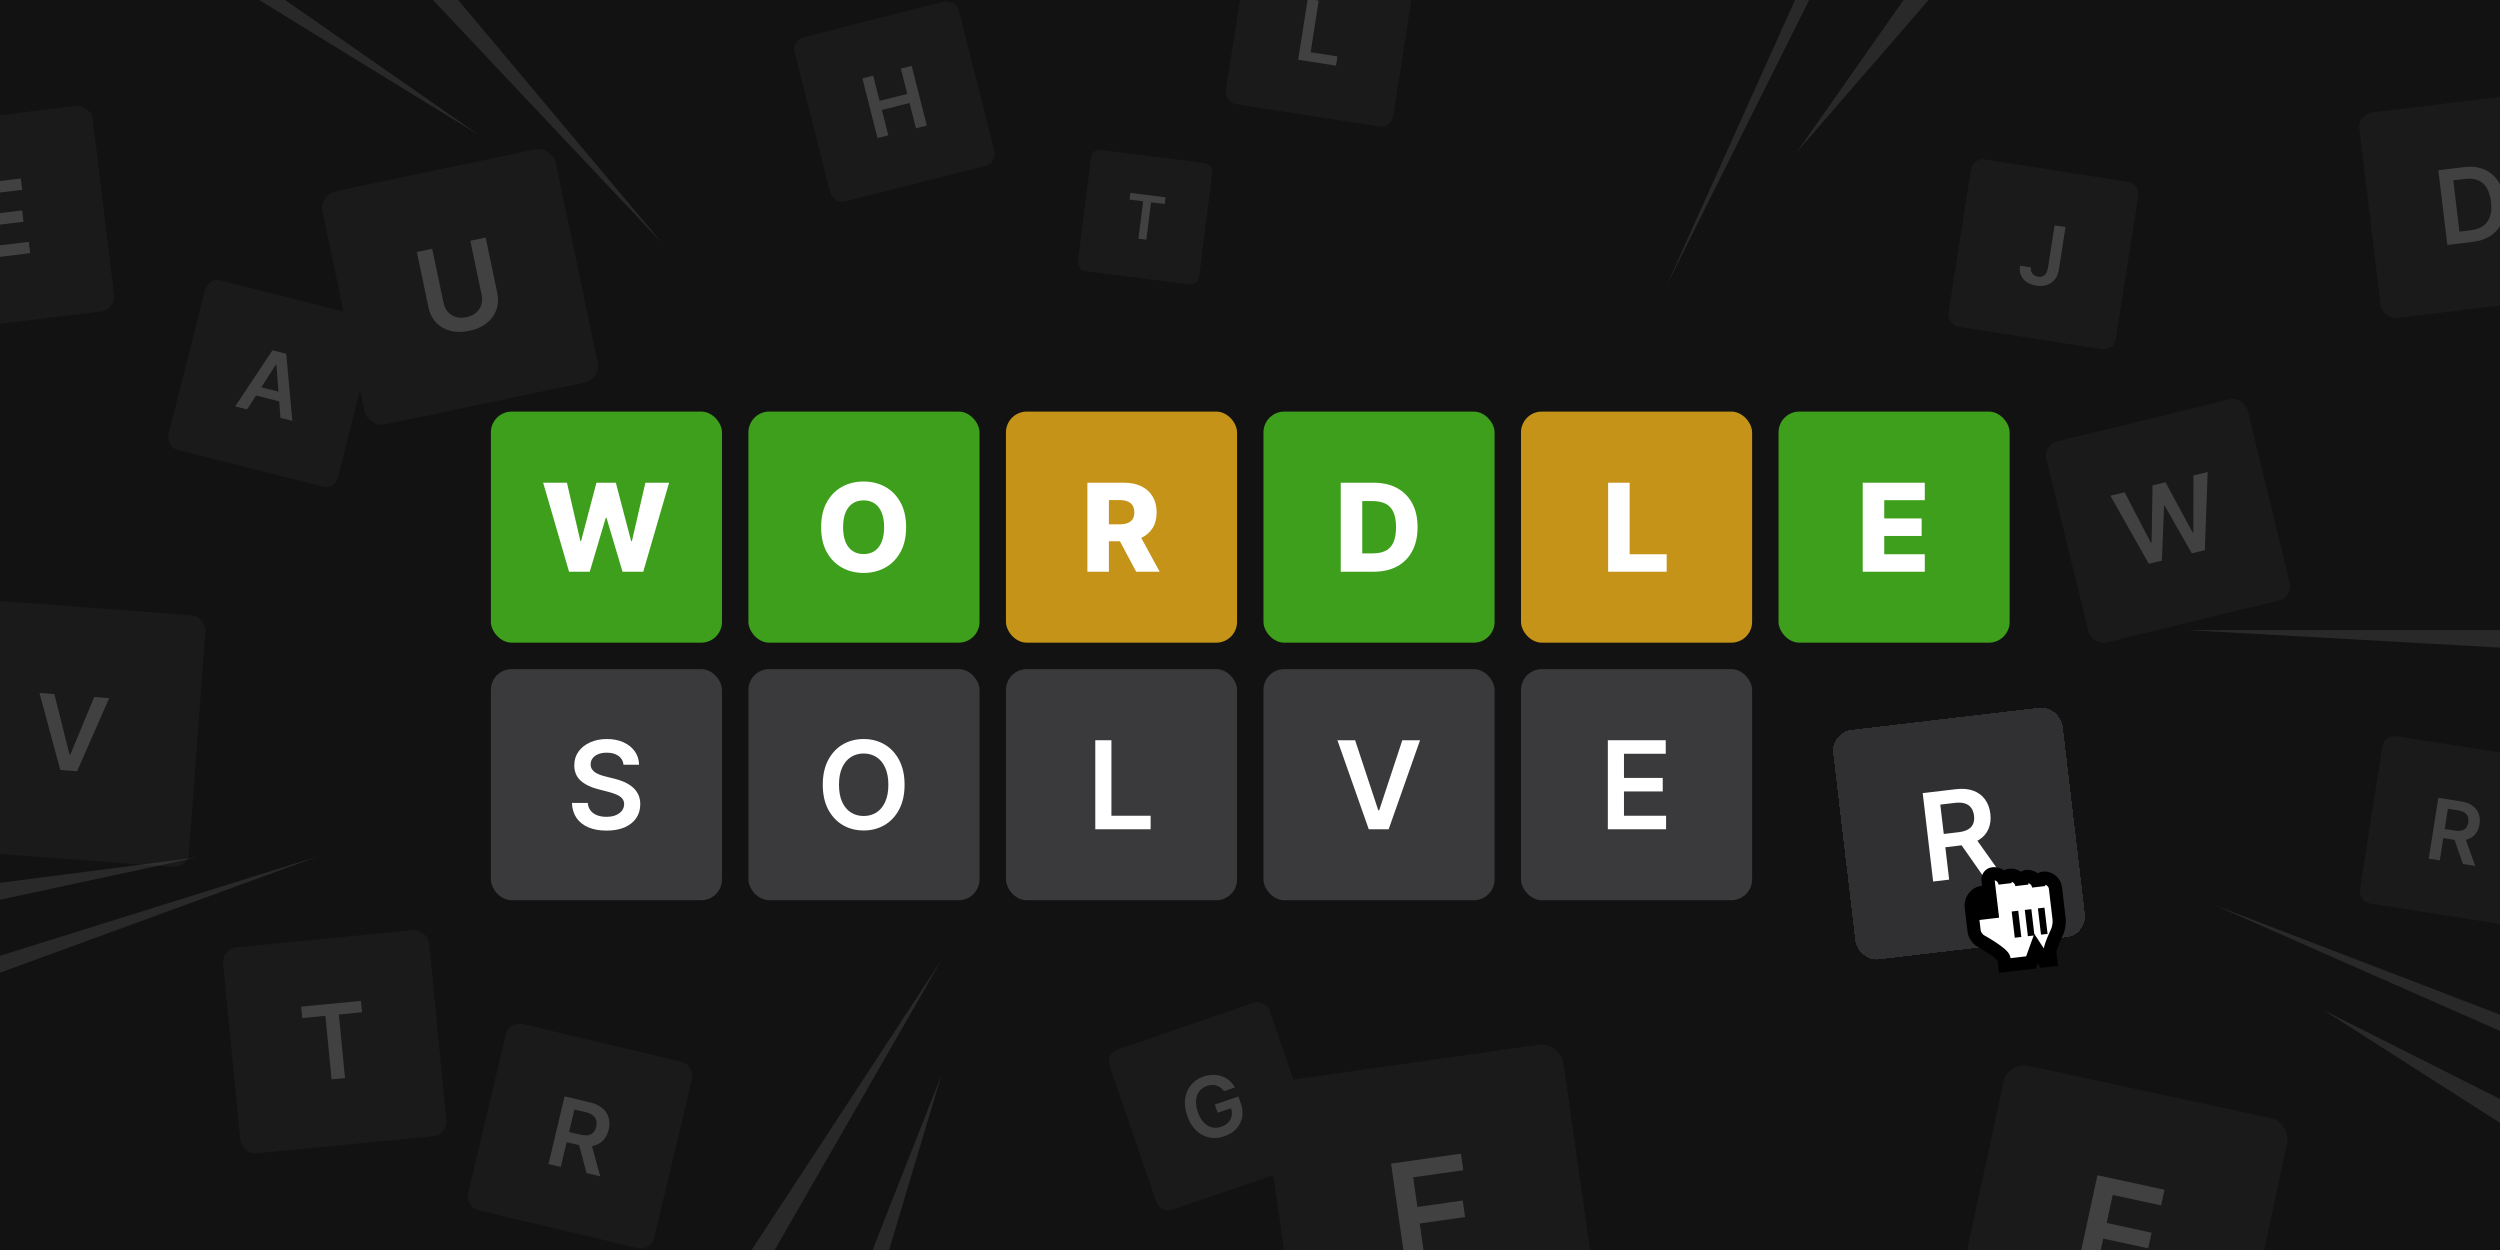 <svg width="1920" height="960" viewBox="0 0 1920 960" fill="none" xmlns="http://www.w3.org/2000/svg">
<g clip-path="url(#clip0_18_418)">
<rect width="1920" height="960" fill="#121213"/>
<g opacity="0.2">
<g filter="url(#filter0_d_18_418)">
<rect x="245" y="125.561" width="183" height="183" rx="13.071" transform="rotate(-11.844 245 125.561)" fill="#3A3A3C"/>
<path d="M361.19 160.92L372.989 158.446L381.912 200.996C382.89 205.66 382.648 209.994 381.186 213.997C379.745 217.995 377.251 221.406 373.704 224.231C370.153 227.034 365.727 228.991 360.427 230.103C355.106 231.219 350.256 231.207 345.878 230.066C341.496 228.905 337.841 226.783 334.915 223.7C331.989 220.618 330.037 216.744 329.059 212.08L320.135 169.53L331.933 167.056L340.65 208.62C341.219 211.334 342.32 213.626 343.952 215.497C345.605 217.364 347.65 218.672 350.087 219.423C352.519 220.152 355.23 220.203 358.22 219.577C361.209 218.95 363.671 217.814 365.606 216.168C367.557 214.498 368.904 212.478 369.647 210.108C370.389 207.739 370.476 205.198 369.907 202.484L361.19 160.92Z" fill="white"/>
</g>
<g filter="url(#filter1_d_18_418)">
<rect x="1515.16" y="97" width="130.035" height="130.035" rx="9.288" transform="rotate(8.918 1515.16 97)" fill="#3A3A3C"/>
<path d="M1577.94 149.076L1586.33 150.394L1581.18 183.239C1580.69 186.248 1579.65 188.74 1578.04 190.717C1576.44 192.678 1574.42 194.066 1571.97 194.881C1569.54 195.684 1566.82 195.85 1563.83 195.38C1561.09 194.951 1558.7 194.078 1556.67 192.761C1554.65 191.431 1553.15 189.701 1552.18 187.569C1551.2 185.437 1550.94 182.934 1551.39 180.06L1559.81 181.381C1559.62 182.646 1559.73 183.776 1560.12 184.772C1560.52 185.77 1561.16 186.588 1562.05 187.225C1562.93 187.861 1563.99 188.278 1565.24 188.473C1566.59 188.686 1567.78 188.585 1568.81 188.17C1569.85 187.74 1570.7 187.001 1571.36 185.952C1572.04 184.905 1572.51 183.562 1572.79 181.922L1577.94 149.076Z" fill="white"/>
</g>
<g filter="url(#filter2_d_18_418)">
<rect x="1831.16" y="540" width="130.035" height="130.035" rx="9.288" transform="rotate(8.918 1831.16 540)" fill="#3A3A3C"/>
<path d="M1865.29 635.446L1872.62 588.732L1890.14 591.481C1893.73 592.044 1896.64 593.14 1898.88 594.768C1901.13 596.399 1902.71 598.438 1903.6 600.884C1904.51 603.317 1904.73 606.024 1904.27 609.005C1903.8 612 1902.75 614.501 1901.13 616.505C1899.52 618.497 1897.39 619.9 1894.74 620.715C1892.09 621.514 1888.97 621.632 1885.38 621.069L1872.91 619.112L1874.01 612.086L1885.34 613.865C1887.44 614.194 1889.21 614.175 1890.64 613.807C1892.07 613.424 1893.19 612.72 1894.01 611.695C1894.84 610.657 1895.38 609.309 1895.64 607.652C1895.9 605.994 1895.8 604.529 1895.33 603.255C1894.86 601.967 1894.01 600.913 1892.76 600.095C1891.52 599.262 1889.85 598.679 1887.73 598.347L1879.98 597.131L1873.76 636.773L1865.29 635.446ZM1892.75 618.065L1900.99 641.047L1891.55 639.565L1883.51 616.616L1892.75 618.065Z" fill="white"/>
</g>
<g filter="url(#filter3_d_18_418)">
<rect x="1542.1" y="774" width="222.894" height="222.894" rx="15.921" transform="rotate(12.2 1542.1 774)" fill="#3A3A3C"/>
<path d="M1593.69 940.667L1610.82 861.445L1662.35 872.586L1659.75 884.616L1622.57 876.578L1617.92 898.086L1652.43 905.546L1649.83 917.577L1615.32 910.116L1610.65 931.74L1648.13 939.844L1645.53 951.874L1593.69 940.667Z" fill="white"/>
</g>
<g filter="url(#filter4_d_18_418)">
<rect x="960.157" y="-74" width="130.035" height="130.035" rx="9.288" transform="rotate(8.918 960.157 -74)" fill="#3A3A3C"/>
<path d="M996.992 21.869L1004.32 -24.845L1012.78 -23.517L1006.57 16.103L1027.14 19.331L1026.03 26.425L996.992 21.869Z" fill="white"/>
</g>
<g filter="url(#filter5_d_18_418)">
<rect x="608" y="6.899" width="130.035" height="130.035" rx="9.288" transform="rotate(-14.2 608 6.899)" fill="#3A3A3C"/>
<path d="M673.916 82.024L662.316 36.184L670.621 34.083L675.531 53.489L696.773 48.114L691.862 28.707L700.189 26.601L711.788 72.441L703.461 74.548L698.534 55.075L677.292 60.45L682.22 79.923L673.916 82.024Z" fill="white"/>
</g>
<g filter="url(#filter6_d_18_418)">
<rect x="838.744" y="97" width="93.86" height="93.86" rx="6.704" transform="rotate(7.188 838.744 97)" fill="#3A3A3C"/>
<path d="M867.472 135.953L868.12 130.81L895.137 134.218L894.489 139.36L884.023 138.04L880.401 166.76L874.316 165.993L877.938 137.273L867.472 135.953Z" fill="white"/>
</g>
<g filter="url(#filter7_d_18_418)">
<rect x="849" y="785.2" width="130.035" height="130.035" rx="9.288" transform="rotate(-18.937 849 785.2)" fill="#3A3A3C"/>
<path d="M940.082 814.015C939.314 812.961 938.449 812.078 937.489 811.366C936.538 810.634 935.504 810.086 934.386 809.721C933.283 809.351 932.106 809.193 930.855 809.248C929.6 809.288 928.302 809.538 926.963 809.998C924.561 810.822 922.628 812.16 921.164 814.013C919.701 815.866 918.832 818.149 918.559 820.863C918.296 823.557 918.738 826.579 919.887 829.927C921.046 833.305 922.559 835.983 924.426 837.963C926.293 839.942 928.383 841.219 930.695 841.792C933.002 842.351 935.408 842.201 937.912 841.342C940.184 840.563 941.999 839.452 943.359 838.009C944.734 836.561 945.598 834.881 945.951 832.97C946.299 831.044 946.101 828.996 945.357 826.827L947.289 826.482L935.146 830.648L932.973 824.314L951.121 818.088L952.965 823.46C954.278 827.289 954.6 830.881 953.928 834.236C953.256 837.591 951.754 840.515 949.42 843.008C947.08 845.487 944.062 847.361 940.364 848.629C936.244 850.043 932.308 850.36 928.558 849.58C924.818 848.78 921.487 846.969 918.566 844.148C915.655 841.306 913.39 837.527 911.771 832.809C910.532 829.199 909.935 825.799 909.981 822.61C910.04 819.417 910.655 816.512 911.824 813.898C912.989 811.269 914.639 809.011 916.774 807.123C918.904 805.22 921.432 803.767 924.358 802.763C926.834 801.914 929.266 801.486 931.656 801.48C934.041 801.459 936.291 801.826 938.405 802.581C940.534 803.332 942.449 804.432 944.151 805.882C945.853 807.333 947.248 809.1 948.337 811.183L940.082 814.015Z" fill="white"/>
</g>
<g filter="url(#filter8_d_18_418)">
<rect x="159.951" y="189" width="134.224" height="134.224" rx="9.587" transform="rotate(14.211 159.951 189)" fill="#3A3A3C"/>
<path d="M189.765 290.423L180.616 288.106L209.256 245.009L219.837 247.689L224.535 299.228L215.386 296.911L212.274 256.099L211.904 256.005L189.765 290.423ZM194.763 271.947L219.715 278.266L217.971 285.151L193.02 278.832L194.763 271.947Z" fill="white"/>
</g>
<g filter="url(#filter9_d_18_418)">
<rect x="1569" y="317.664" width="158.992" height="158.992" rx="11.357" transform="rotate(-13.703 1569 317.664)" fill="#3A3A3C"/>
<path d="M1650.3 409.004L1620.75 356.7L1631.7 354.032L1651.88 392.841L1652.4 392.714L1653.14 348.802L1663.1 346.374L1684 385.037L1684.5 384.917L1684.55 341.145L1695.49 338.477L1693.33 398.511L1683.3 400.959L1662.44 364.289L1662 364.396L1660.34 406.556L1650.3 409.004Z" fill="white"/>
</g>
<g filter="url(#filter10_d_18_418)">
<rect x="1810.59" y="63.697" width="158.992" height="158.992" rx="11.357" transform="rotate(-6.901 1810.59 63.697)" fill="#3A3A3C"/>
<path d="M1899.01 161.784L1879.56 164.138L1872.62 106.741L1892.46 104.34C1898.16 103.65 1903.19 104.207 1907.56 106.01C1911.95 107.792 1915.5 110.688 1918.22 114.7C1920.95 118.712 1922.67 123.698 1923.39 129.658C1924.11 135.637 1923.62 140.909 1921.92 145.476C1920.24 150.04 1917.45 153.723 1913.56 156.525C1909.69 159.325 1904.84 161.078 1899.01 161.784ZM1888.87 153.883L1897.42 152.849C1901.42 152.365 1904.66 151.232 1907.16 149.452C1909.65 147.652 1911.4 145.214 1912.39 142.136C1913.38 139.04 1913.61 135.297 1913.08 130.906C1912.54 126.515 1911.43 122.954 1909.73 120.22C1908.04 117.469 1905.78 115.533 1902.98 114.413C1900.18 113.272 1896.84 112.937 1892.96 113.407L1884.1 114.479L1888.87 153.883Z" fill="white"/>
</g>
<g filter="url(#filter11_d_18_418)">
<rect x="-88" y="75.104" width="158.992" height="158.992" rx="11.357" transform="rotate(-6.901 -88 75.104)" fill="#3A3A3C"/>
<path d="M-14.407 174.985L-21.354 117.588L15.976 113.07L17.031 121.786L-9.901 125.046L-8.015 140.628L16.983 137.602L18.038 146.318L-6.96 149.344L-5.064 165.01L22.092 161.723L23.147 170.439L-14.407 174.985Z" fill="white"/>
</g>
<g filter="url(#filter12_d_18_418)">
<rect x="-34.625" y="435" width="193.771" height="193.771" rx="11.357" transform="rotate(4.254 -34.625 435)" fill="#3A3A3C"/>
<path d="M41.766 509.056L53.395 555.554L53.987 555.598L72.34 511.33L83.826 512.185L59.211 568.329L46.317 567.369L30.308 508.204L41.766 509.056Z" fill="white"/>
</g>
<g filter="url(#filter13_d_18_418)">
<rect x="170.269" y="704.611" width="158.992" height="158.992" rx="11.357" transform="rotate(-5.537 170.269 704.611)" fill="#3A3A3C"/>
<path d="M232.118 757.856L231.27 749.117L277.183 744.666L278.03 753.405L260.244 755.129L264.976 803.936L254.636 804.938L249.904 756.132L232.118 757.856Z" fill="white"/>
</g>
<g filter="url(#filter14_d_18_418)">
<rect x="968" y="808.779" width="232.698" height="232.698" rx="16.621" transform="rotate(-8.098 968 808.779)" fill="#3A3A3C"/>
<path d="M1080.25 953.409L1068.33 869.635L1122 861.999L1123.81 874.721L1085.32 880.197L1088.55 902.941L1123.36 897.988L1125.17 910.709L1090.36 915.662L1095.43 951.25L1080.25 953.409Z" fill="white"/>
</g>
<g filter="url(#filter15_d_18_418)">
<rect x="390.98" y="760" width="146.95" height="146.95" rx="10.496" transform="rotate(13.37 390.98 760)" fill="#3A3A3C"/>
<path d="M421.246 869.979L433.602 817.991L453.098 822.625C457.092 823.574 460.278 825.064 462.656 827.095C465.05 829.131 466.644 831.566 467.436 834.4C468.25 837.222 468.262 840.291 467.474 843.608C466.681 846.942 465.283 849.667 463.278 851.783C461.294 853.886 458.773 855.28 455.713 855.965C452.658 856.634 449.134 856.493 445.14 855.544L431.254 852.244L433.112 844.425L445.729 847.424C448.064 847.979 450.053 848.112 451.695 847.823C453.341 847.517 454.668 846.822 455.677 845.739C456.706 844.642 457.44 843.172 457.878 841.327C458.317 839.483 458.327 837.822 457.909 836.346C457.495 834.853 456.624 833.591 455.296 832.56C453.971 831.513 452.133 830.709 449.781 830.15L441.15 828.099L430.664 872.218L421.246 869.979ZM453.702 852.805L460.973 879.421L450.464 876.924L443.421 850.362L453.702 852.805Z" fill="white"/>
</g>
</g>
<g filter="url(#filter16_d_18_418)">
<rect x="377" y="292" width="177.496" height="177.496" rx="16" fill="#3E9F1C"/>
<path d="M437.035 415L417.14 346.636H435.399L445.714 391.433H446.281L458.064 346.636H472.952L484.736 391.533H485.303L495.651 346.636H513.877L494.015 415H478.093L465.775 373.541H465.241L452.924 415H437.035Z" fill="white"/>
<rect x="377" y="489.782" width="177.496" height="177.496" rx="16" fill="#3A3A3C"/>
<path d="M478.873 563.211C478.562 560.296 477.249 558.026 474.934 556.402C472.642 554.777 469.66 553.965 465.988 553.965C463.407 553.965 461.193 554.354 459.345 555.133C457.498 555.912 456.085 556.969 455.106 558.304C454.127 559.64 453.626 561.164 453.604 562.878C453.604 564.302 453.927 565.537 454.572 566.583C455.24 567.629 456.141 568.519 457.276 569.253C458.411 569.965 459.668 570.566 461.048 571.056C462.428 571.545 463.818 571.957 465.22 572.291L471.63 573.893C474.211 574.494 476.692 575.306 479.073 576.33C481.477 577.354 483.624 578.644 485.516 580.202C487.43 581.76 488.943 583.64 490.056 585.844C491.168 588.047 491.725 590.628 491.725 593.588C491.725 597.594 490.701 601.121 488.654 604.17C486.606 607.196 483.647 609.566 479.774 611.28C475.925 612.971 471.262 613.817 465.788 613.817C460.469 613.817 455.852 612.993 451.935 611.346C448.041 609.7 444.992 607.296 442.789 604.136C440.608 600.976 439.428 597.126 439.25 592.586H451.434C451.612 594.968 452.347 596.948 453.637 598.528C454.928 600.108 456.608 601.288 458.678 602.067C460.77 602.845 463.106 603.235 465.688 603.235C468.38 603.235 470.739 602.834 472.764 602.033C474.812 601.21 476.414 600.075 477.571 598.628C478.728 597.16 479.318 595.446 479.34 593.488C479.318 591.707 478.795 590.239 477.772 589.081C476.748 587.902 475.313 586.923 473.465 586.144C471.641 585.343 469.504 584.631 467.056 584.008L459.279 582.005C453.648 580.558 449.198 578.366 445.926 575.429C442.677 572.469 441.053 568.541 441.053 563.645C441.053 559.617 442.143 556.09 444.324 553.064C446.527 550.037 449.52 547.689 453.304 546.02C457.087 544.329 461.371 543.483 466.155 543.483C471.006 543.483 475.257 544.329 478.907 546.02C482.578 547.689 485.46 550.015 487.552 552.997C489.644 555.957 490.723 559.362 490.79 563.211H478.873Z" fill="white"/>
<rect x="574.782" y="292" width="177.496" height="177.496" rx="16" fill="#3E9F1C"/>
<path d="M695.895 380.818C695.895 388.34 694.448 394.716 691.555 399.945C688.662 405.175 684.746 409.147 679.805 411.862C674.887 414.577 669.368 415.935 663.248 415.935C657.106 415.935 651.576 414.566 646.658 411.829C641.74 409.092 637.835 405.119 634.942 399.912C632.071 394.682 630.635 388.318 630.635 380.818C630.635 373.296 632.071 366.921 634.942 361.691C637.835 356.461 641.74 352.489 646.658 349.774C651.576 347.059 657.106 345.702 663.248 345.702C669.368 345.702 674.887 347.059 679.805 349.774C684.746 352.489 688.662 356.461 691.555 361.691C694.448 366.921 695.895 373.296 695.895 380.818ZM679.004 380.818C679.004 376.367 678.37 372.607 677.101 369.535C675.855 366.464 674.053 364.139 671.694 362.559C669.357 360.979 666.542 360.189 663.248 360.189C659.977 360.189 657.162 360.979 654.803 362.559C652.444 364.139 650.63 366.464 649.362 369.535C648.116 372.607 647.493 376.367 647.493 380.818C647.493 385.269 648.116 389.03 649.362 392.101C650.63 395.172 652.444 397.497 654.803 399.077C657.162 400.657 659.977 401.447 663.248 401.447C666.542 401.447 669.357 400.657 671.694 399.077C674.053 397.497 675.855 395.172 677.101 392.101C678.37 389.03 679.004 385.269 679.004 380.818Z" fill="white"/>
<rect x="574.782" y="489.782" width="177.496" height="177.496" rx="16" fill="#3A3A3C"/>
<path d="M694.714 578.6C694.714 585.966 693.334 592.275 690.575 597.527C687.837 602.756 684.099 606.762 679.359 609.544C674.641 612.326 669.289 613.716 663.303 613.716C657.316 613.716 651.953 612.326 647.213 609.544C642.495 606.74 638.757 602.723 635.997 597.493C633.26 592.242 631.891 585.944 631.891 578.6C631.891 571.234 633.26 564.936 635.997 559.706C638.757 554.455 642.495 550.438 647.213 547.656C651.953 544.874 657.316 543.483 663.303 543.483C669.289 543.483 674.641 544.874 679.359 547.656C684.099 550.438 687.837 554.455 690.575 559.706C693.334 564.936 694.714 571.234 694.714 578.6ZM682.263 578.6C682.263 573.415 681.451 569.042 679.826 565.481C678.224 561.898 675.998 559.195 673.15 557.37C670.301 555.523 667.019 554.599 663.303 554.599C659.586 554.599 656.304 555.523 653.455 557.37C650.607 559.195 648.37 561.898 646.746 565.481C645.144 569.042 644.342 573.415 644.342 578.6C644.342 583.785 645.144 588.169 646.746 591.752C648.37 595.313 650.607 598.016 653.455 599.863C656.304 601.688 659.586 602.601 663.303 602.601C667.019 602.601 670.301 601.688 673.15 599.863C675.998 598.016 678.224 595.313 679.826 591.752C681.451 588.169 682.263 583.785 682.263 578.6Z" fill="white"/>
<rect x="772.564" y="292" width="177.496" height="177.496" rx="16" fill="#C49318"/>
<path d="M835.118 415V346.636H863.359C868.477 346.636 872.894 347.56 876.611 349.407C880.349 351.232 883.231 353.858 885.256 357.285C887.281 360.69 888.294 364.729 888.294 369.402C888.294 374.142 887.259 378.17 885.189 381.486C883.12 384.779 880.182 387.294 876.377 389.03C872.572 390.743 868.065 391.6 862.858 391.6H844.999V378.582H859.787C862.279 378.582 864.36 378.259 866.029 377.614C867.72 376.946 869 375.945 869.868 374.609C870.736 373.252 871.17 371.516 871.17 369.402C871.17 367.288 870.736 365.541 869.868 364.161C869 362.759 867.72 361.713 866.029 361.023C864.338 360.311 862.257 359.955 859.787 359.955H851.642V415H835.118ZM873.606 383.756L890.631 415H872.605L855.915 383.756H873.606Z" fill="white"/>
<rect x="772.564" y="489.782" width="177.496" height="177.496" rx="16" fill="#3A3A3C"/>
<path d="M841.185 612.782V544.418H853.57V602.4H883.679V612.782H841.185Z" fill="white"/>
<rect x="970.345" y="292" width="177.496" height="177.496" rx="16" fill="#3E9F1C"/>
<path d="M1054.96 415H1029.69V346.636H1054.92C1061.89 346.636 1067.89 348.005 1072.92 350.742C1077.97 353.457 1081.86 357.374 1084.6 362.492C1087.34 367.588 1088.7 373.686 1088.7 380.785C1088.7 387.906 1087.34 394.026 1084.6 399.144C1081.88 404.263 1078 408.19 1072.95 410.928C1067.9 413.643 1061.9 415 1054.96 415ZM1046.21 400.913H1054.32C1058.15 400.913 1061.39 400.268 1064.04 398.977C1066.71 397.664 1068.72 395.539 1070.08 392.602C1071.46 389.642 1072.15 385.703 1072.15 380.785C1072.15 375.867 1071.46 371.95 1070.08 369.035C1068.7 366.097 1066.66 363.983 1063.97 362.692C1061.3 361.379 1058.01 360.723 1054.09 360.723H1046.21V400.913Z" fill="white"/>
<rect x="970.345" y="489.782" width="177.496" height="177.496" rx="16" fill="#3A3A3C"/>
<path d="M1040.72 544.418L1058.52 598.228H1059.22L1076.98 544.418H1090.59L1066.49 612.782H1051.21L1027.14 544.418H1040.72Z" fill="white"/>
<rect x="1365.91" y="292" width="177.496" height="177.496" rx="16" fill="#3E9F1C"/>
<path d="M1430.58 415V346.636H1478.24V360.055H1447.1V374.075H1475.81V387.528H1447.1V401.581H1478.24V415H1430.58Z" fill="white"/>
<rect x="1168.13" y="292" width="177.496" height="177.496" rx="16" fill="#C49318"/>
<path d="M1235.04 415V346.636H1251.57V401.581H1280.01V415H1235.04Z" fill="white"/>
<rect x="1168.13" y="489.782" width="177.496" height="177.496" rx="16" fill="#3A3A3C"/>
<path d="M1234.82 612.782V544.418H1279.28V554.8H1247.21V573.359H1276.98V583.741H1247.21V602.4H1279.55V612.782H1234.82Z" fill="white"/>
</g>
<g filter="url(#filter17_d_18_418)">
<rect x="1406" y="535.808" width="177.496" height="177.496" rx="16" transform="rotate(-6.732 1406 535.808)" fill="#3A3A3C" fill-opacity="0.75" shape-rendering="crispEdges"/>
<path d="M1484.65 650.378L1476.63 582.486L1502.09 579.481C1507.31 578.865 1511.79 579.254 1515.54 580.649C1519.31 582.041 1522.3 584.266 1524.5 587.323C1526.72 590.355 1528.08 594.037 1528.59 598.369C1529.11 602.723 1528.62 606.611 1527.14 610.035C1525.69 613.434 1523.27 616.218 1519.9 618.386C1516.52 620.533 1512.22 621.914 1507.01 622.53L1488.87 624.67L1487.67 614.46L1504.14 612.515C1507.19 612.155 1509.64 611.44 1511.49 610.371C1513.33 609.279 1514.62 607.861 1515.35 606.116C1516.11 604.346 1516.34 602.257 1516.06 599.848C1515.78 597.439 1515.06 595.44 1513.91 593.85C1512.75 592.239 1511.15 591.106 1509.1 590.451C1507.05 589.775 1504.49 589.618 1501.42 589.98L1490.15 591.311L1496.95 648.926L1484.65 650.378ZM1516.09 615.474L1536.53 644.254L1522.8 645.874L1502.66 617.059L1516.09 615.474Z" fill="white"/>
</g>
<g filter="url(#filter18_d_18_418)">
<mask id="path-57-outside-1_18_418" maskUnits="userSpaceOnUse" x="1504.52" y="657.834" width="86.196" height="91.452" fill="black">
<rect fill="white" x="1504.52" y="657.834" width="86.196" height="91.452"/>
<path fill-rule="evenodd" clip-rule="evenodd" d="M1569.87 736.68L1563.64 727.201L1559.8 737.868L1539.65 740.246L1539.03 735.025C1538.55 730.902 1521.08 721.314 1521.08 721.314C1518.66 719.924 1516.43 716.573 1516.1 713.766L1513.96 695.617C1513.28 689.848 1517.24 684.639 1522.8 683.982L1524.65 699.651L1529.68 699.057L1526.81 674.684C1526.52 672.279 1528.17 670.109 1530.49 669.835C1535.13 669.288 1539.34 672.741 1539.91 677.549L1539.71 675.81C1539.42 673.404 1541.07 671.235 1543.39 670.961C1548.03 670.414 1552.24 673.867 1552.81 678.674L1552.61 676.935C1552.32 674.53 1553.97 672.36 1556.27 671.9C1560.93 671.54 1565.14 674.992 1565.71 679.8L1565.51 678.061C1565.22 675.656 1566.87 673.486 1569.19 673.212C1573.83 672.665 1578.04 676.118 1578.61 680.926L1581.41 704.7C1581.74 707.47 1581.04 711.776 1579.87 714.345C1579.87 714.345 1573.8 726.741 1574.29 730.865L1574.91 736.085L1569.87 736.68Z"/>
</mask>
<path fill-rule="evenodd" clip-rule="evenodd" d="M1569.87 736.68L1563.64 727.201L1559.8 737.868L1539.65 740.246L1539.03 735.025C1538.55 730.902 1521.08 721.314 1521.08 721.314C1518.66 719.924 1516.43 716.573 1516.1 713.766L1513.96 695.617C1513.28 689.848 1517.24 684.639 1522.8 683.982L1524.65 699.651L1529.68 699.057L1526.81 674.684C1526.52 672.279 1528.17 670.109 1530.49 669.835C1535.13 669.288 1539.34 672.741 1539.91 677.549L1539.71 675.81C1539.42 673.404 1541.07 671.235 1543.39 670.961C1548.03 670.414 1552.24 673.867 1552.81 678.674L1552.61 676.935C1552.32 674.53 1553.97 672.36 1556.27 671.9C1560.93 671.54 1565.14 674.992 1565.71 679.8L1565.51 678.061C1565.22 675.656 1566.87 673.486 1569.19 673.212C1573.83 672.665 1578.04 676.118 1578.61 680.926L1581.41 704.7C1581.74 707.47 1581.04 711.776 1579.87 714.345C1579.87 714.345 1573.8 726.741 1574.29 730.865L1574.91 736.085L1569.87 736.68Z" fill="white"/>
<path d="M1569.87 736.68L1565.63 739.464L1567.35 742.083L1570.46 741.716L1569.87 736.68ZM1563.64 727.201L1567.88 724.417L1562.32 715.94L1558.87 725.481L1563.64 727.201ZM1559.8 737.868L1560.39 742.905L1563.5 742.537L1564.57 739.589L1559.8 737.868ZM1539.65 740.246L1534.61 740.84L1535.21 745.876L1540.25 745.282L1539.65 740.246ZM1539.03 735.025L1534 735.62L1539.03 735.025ZM1521.08 721.314L1518.55 725.711L1518.59 725.736L1518.64 725.76L1521.08 721.314ZM1516.1 713.766L1521.14 713.172L1516.1 713.766ZM1513.96 695.617L1508.92 696.211L1513.96 695.617ZM1522.8 683.982L1527.84 683.388L1527.24 678.351L1522.2 678.946L1522.8 683.982ZM1524.65 699.651L1519.61 700.245L1520.21 705.282L1525.24 704.687L1524.65 699.651ZM1529.68 699.057L1530.28 704.093L1535.31 703.499L1534.72 698.462L1529.68 699.057ZM1539.71 675.81L1544.74 675.215L1539.71 675.81ZM1552.61 676.935L1547.57 677.53L1552.61 676.935ZM1556.27 671.9L1555.88 666.844L1555.57 666.867L1555.27 666.928L1556.27 671.9ZM1578.61 680.926L1583.65 680.332L1578.61 680.926ZM1581.41 704.7L1576.38 705.295L1581.41 704.7ZM1579.87 714.345L1584.42 716.574L1584.46 716.51L1584.49 716.445L1579.87 714.345ZM1574.29 730.865L1569.25 731.46L1574.29 730.865ZM1574.91 736.085L1575.5 741.122L1580.54 740.528L1579.94 735.491L1574.91 736.085ZM1574.11 733.896L1567.88 724.417L1559.41 729.985L1565.63 739.464L1574.11 733.896ZM1558.87 725.481L1555.03 736.148L1564.57 739.589L1568.41 728.922L1558.87 725.481ZM1559.2 732.832L1539.06 735.209L1540.25 745.282L1560.39 742.905L1559.2 732.832ZM1544.69 739.651L1544.07 734.431L1534 735.62L1534.61 740.84L1544.69 739.651ZM1544.07 734.431C1543.84 732.471 1542.77 730.949 1542.09 730.088C1541.29 729.094 1540.32 728.153 1539.34 727.311C1537.39 725.616 1534.94 723.888 1532.66 722.386C1530.35 720.866 1528.07 719.49 1526.37 718.5C1525.53 718.003 1524.82 717.599 1524.32 717.318C1524.07 717.177 1523.87 717.067 1523.74 716.991C1523.67 716.952 1523.61 716.923 1523.58 716.902C1523.56 716.892 1523.54 716.884 1523.53 716.878C1523.53 716.875 1523.52 716.873 1523.52 716.871C1523.52 716.871 1523.52 716.87 1523.52 716.869C1523.52 716.869 1523.52 716.869 1523.52 716.869C1523.52 716.868 1523.51 716.868 1521.08 721.314C1518.64 725.76 1518.64 725.76 1518.64 725.76C1518.64 725.76 1518.64 725.76 1518.64 725.76C1518.64 725.76 1518.64 725.76 1518.64 725.76C1518.64 725.761 1518.64 725.762 1518.64 725.764C1518.65 725.767 1518.66 725.773 1518.67 725.781C1518.7 725.797 1518.75 725.822 1518.81 725.855C1518.93 725.921 1519.1 726.021 1519.33 726.15C1519.79 726.41 1520.45 726.787 1521.25 727.253C1522.85 728.189 1524.97 729.469 1527.09 730.861C1529.23 732.271 1531.25 733.714 1532.7 734.976C1533.44 735.613 1533.91 736.097 1534.16 736.416C1534.52 736.869 1534.11 736.549 1534 735.62L1544.07 734.431ZM1523.6 716.917C1523.25 716.715 1522.63 716.168 1522.04 715.276C1521.45 714.385 1521.19 713.591 1521.14 713.172L1511.06 714.361C1511.35 716.749 1512.36 719.033 1513.57 720.867C1514.78 722.699 1516.48 724.523 1518.55 725.711L1523.6 716.917ZM1521.14 713.172L1518.99 695.022L1508.92 696.211L1511.06 714.361L1521.14 713.172ZM1518.99 695.022C1518.62 691.861 1520.78 689.327 1523.39 689.019L1522.2 678.946C1513.69 679.951 1507.93 687.835 1508.92 696.211L1518.99 695.022ZM1517.76 684.576L1519.61 700.245L1529.68 699.057L1527.84 683.388L1517.76 684.576ZM1525.24 704.687L1530.28 704.093L1529.09 694.02L1524.05 694.615L1525.24 704.687ZM1534.72 698.462L1531.84 674.09L1521.77 675.278L1524.65 699.651L1534.72 698.462ZM1531.84 674.09C1531.86 674.216 1531.82 674.381 1531.71 674.528C1531.6 674.68 1531.38 674.837 1531.09 674.872L1529.9 664.799C1524.63 665.421 1521.18 670.266 1521.77 675.278L1531.84 674.09ZM1531.09 674.872C1532.77 674.673 1534.62 675.943 1534.88 678.143L1544.95 676.954C1544.07 669.54 1537.49 663.903 1529.9 664.799L1531.09 674.872ZM1544.95 676.954L1544.74 675.215L1534.67 676.404L1534.88 678.143L1544.95 676.954ZM1544.74 675.215C1544.76 675.342 1544.72 675.506 1544.61 675.654C1544.5 675.805 1544.28 675.963 1543.99 675.997L1542.8 665.925C1537.52 666.547 1534.08 671.391 1534.67 676.404L1544.74 675.215ZM1543.99 675.997C1545.67 675.799 1547.52 677.068 1547.77 679.269L1557.85 678.08C1556.97 670.665 1550.39 665.029 1542.8 665.925L1543.99 675.997ZM1557.85 678.08L1557.64 676.341L1547.57 677.53L1547.77 679.269L1557.85 678.08ZM1557.64 676.341C1557.66 676.48 1557.61 676.614 1557.55 676.697C1557.5 676.771 1557.4 676.845 1557.26 676.873L1555.27 666.928C1550.45 667.894 1546.97 672.432 1547.57 677.53L1557.64 676.341ZM1556.66 676.956C1558.55 676.81 1560.42 678.239 1560.67 680.394L1570.75 679.206C1569.87 671.746 1563.3 666.269 1555.88 666.844L1556.66 676.956ZM1570.75 679.206L1570.54 677.467L1560.47 678.655L1560.67 680.394L1570.75 679.206ZM1570.54 677.467C1570.56 677.593 1570.52 677.758 1570.41 677.905C1570.29 678.057 1570.07 678.214 1569.78 678.249L1568.59 668.176C1563.32 668.798 1559.88 673.643 1560.47 678.655L1570.54 677.467ZM1569.78 678.249C1571.47 678.05 1573.31 679.32 1573.57 681.52L1583.65 680.332C1582.77 672.917 1576.18 667.28 1568.59 668.176L1569.78 678.249ZM1573.57 681.52L1576.38 705.295L1586.45 704.106L1583.65 680.332L1573.57 681.52ZM1576.38 705.295C1576.47 706.06 1576.43 707.329 1576.2 708.791C1575.96 710.246 1575.59 711.496 1575.25 712.245L1584.49 716.445C1585.31 714.625 1585.88 712.438 1586.21 710.405C1586.54 708.379 1586.69 706.11 1586.45 704.106L1576.38 705.295ZM1579.87 714.345C1575.31 712.116 1575.31 712.116 1575.31 712.117C1575.31 712.117 1575.31 712.117 1575.31 712.118C1575.31 712.119 1575.31 712.12 1575.31 712.121C1575.31 712.123 1575.31 712.127 1575.31 712.131C1575.3 712.139 1575.3 712.15 1575.29 712.163C1575.28 712.191 1575.26 712.23 1575.23 712.281C1575.19 712.381 1575.12 712.525 1575.03 712.709C1574.86 713.075 1574.61 713.598 1574.32 714.237C1573.74 715.509 1572.96 717.263 1572.19 719.164C1571.43 721.048 1570.65 723.165 1570.08 725.144C1569.58 726.898 1569 729.321 1569.25 731.46L1579.33 730.271C1579.33 730.348 1579.33 729.675 1579.83 727.944C1580.26 726.439 1580.9 724.684 1581.6 722.953C1582.29 721.24 1583 719.636 1583.54 718.456C1583.81 717.868 1584.03 717.39 1584.19 717.063C1584.27 716.899 1584.33 716.773 1584.37 716.69C1584.39 716.648 1584.4 716.617 1584.41 716.598C1584.42 716.588 1584.42 716.581 1584.42 716.577C1584.42 716.575 1584.42 716.574 1584.43 716.573C1584.43 716.573 1584.43 716.573 1584.43 716.573C1584.43 716.573 1584.42 716.574 1584.42 716.574C1584.42 716.574 1584.42 716.574 1579.87 714.345ZM1569.25 731.46L1569.87 736.68L1579.94 735.491L1579.33 730.271L1569.25 731.46ZM1574.31 731.049L1569.27 731.643L1570.46 741.716L1575.5 741.122L1574.31 731.049Z" fill="black" mask="url(#path-57-outside-1_18_418)"/>
<path fill-rule="evenodd" clip-rule="evenodd" d="M1544.97 698.766L1550.01 698.172L1552.38 718.317L1547.35 718.912L1544.97 698.766Z" fill="black"/>
<path fill-rule="evenodd" clip-rule="evenodd" d="M1555.04 697.577L1560.08 696.983L1562.46 717.129L1557.42 717.723L1555.04 697.577Z" fill="black"/>
<path fill-rule="evenodd" clip-rule="evenodd" d="M1565.11 696.389L1570.15 695.794L1572.53 715.94L1567.49 716.534L1565.11 696.389Z" fill="black"/>
</g>
<path opacity="0.1" d="M1411.85 -45.007L1280 219.199L1404.06 -56.699L1411.85 -45.007Z" fill="white"/>
<path opacity="0.1" d="M1494.2 -46.044L1380 116.791L1522.19 -47.409L1494.2 -46.044Z" fill="white"/>
<path opacity="0.1" d="M1962.53 865.469L1784.91 776L1967.93 892.967L1962.53 865.469Z" fill="white"/>
<path opacity="0.1" d="M2143.18 865.002L1700.52 695L2148.58 892.5L2143.18 865.002Z" fill="white"/>
<path opacity="0.1" d="M2065.82 483.893L1680 483.893L2082.43 506.461L2065.82 483.893Z" fill="white"/>
<path opacity="0.1" d="M507.881 1111.38L723.029 737.274L480 1108.56L507.881 1111.38Z" fill="white"/>
<path opacity="0.1" d="M635.978 1116.36L723.02 825.676L608 1117.94L635.978 1116.36Z" fill="white"/>
<path opacity="0.1" d="M-257.096 841.015L244.512 657.606L-276 820.33L-257.096 841.015Z" fill="white"/>
<path opacity="0.1" d="M-134.005 719.848L150.986 658.49L-151 697.567L-134.005 719.848Z" fill="white"/>
<path opacity="0.1" d="M212.616 -127.308L508.548 186.802L223.37 -153.185L212.616 -127.308Z" fill="white"/>
<path opacity="0.1" d="M0.12 -122.213L367.81 103.719L3.743 -150L0.12 -122.213Z" fill="white"/>
</g>
<defs>
<filter id="filter0_d_18_418" x="228" y="88" width="250.665" height="257.665" filterUnits="userSpaceOnUse" color-interpolation-filters="sRGB">
<feFlood flood-opacity="0" result="BackgroundImageFix"/>
<feColorMatrix in="SourceAlpha" type="matrix" values="0 0 0 0 0 0 0 0 0 0 0 0 0 0 0 0 0 0 127 0" result="hardAlpha"/>
<feOffset dy="24"/>
<feGaussianBlur stdDeviation="8.5"/>
<feComposite in2="hardAlpha" operator="out"/>
<feColorMatrix type="matrix" values="0 0 0 0 0 0 0 0 0 0 0 0 0 0 0 0 0 0 0.6 0"/>
<feBlend mode="normal" in2="BackgroundImageFix" result="effect1_dropShadow_18_418"/>
<feBlend mode="normal" in="SourceGraphic" in2="effect1_dropShadow_18_418" result="shape"/>
</filter>
<filter id="filter1_d_18_418" x="1478" y="97" width="182.62" height="189.62" filterUnits="userSpaceOnUse" color-interpolation-filters="sRGB">
<feFlood flood-opacity="0" result="BackgroundImageFix"/>
<feColorMatrix in="SourceAlpha" type="matrix" values="0 0 0 0 0 0 0 0 0 0 0 0 0 0 0 0 0 0 127 0" result="hardAlpha"/>
<feOffset dy="24"/>
<feGaussianBlur stdDeviation="8.5"/>
<feComposite in2="hardAlpha" operator="out"/>
<feColorMatrix type="matrix" values="0 0 0 0 0 0 0 0 0 0 0 0 0 0 0 0 0 0 0.6 0"/>
<feBlend mode="normal" in2="BackgroundImageFix" result="effect1_dropShadow_18_418"/>
<feBlend mode="normal" in="SourceGraphic" in2="effect1_dropShadow_18_418" result="shape"/>
</filter>
<filter id="filter2_d_18_418" x="1794" y="540" width="182.62" height="189.62" filterUnits="userSpaceOnUse" color-interpolation-filters="sRGB">
<feFlood flood-opacity="0" result="BackgroundImageFix"/>
<feColorMatrix in="SourceAlpha" type="matrix" values="0 0 0 0 0 0 0 0 0 0 0 0 0 0 0 0 0 0 127 0" result="hardAlpha"/>
<feOffset dy="24"/>
<feGaussianBlur stdDeviation="8.5"/>
<feComposite in2="hardAlpha" operator="out"/>
<feColorMatrix type="matrix" values="0 0 0 0 0 0 0 0 0 0 0 0 0 0 0 0 0 0 0.6 0"/>
<feBlend mode="normal" in2="BackgroundImageFix" result="effect1_dropShadow_18_418"/>
<feBlend mode="normal" in="SourceGraphic" in2="effect1_dropShadow_18_418" result="shape"/>
</filter>
<filter id="filter3_d_18_418" x="1465.86" y="774" width="323.245" height="335.244" filterUnits="userSpaceOnUse" color-interpolation-filters="sRGB">
<feFlood flood-opacity="0" result="BackgroundImageFix"/>
<feColorMatrix in="SourceAlpha" type="matrix" values="0 0 0 0 0 0 0 0 0 0 0 0 0 0 0 0 0 0 127 0" result="hardAlpha"/>
<feOffset dy="41.139"/>
<feGaussianBlur stdDeviation="14.57"/>
<feComposite in2="hardAlpha" operator="out"/>
<feColorMatrix type="matrix" values="0 0 0 0 0 0 0 0 0 0 0 0 0 0 0 0 0 0 0.6 0"/>
<feBlend mode="normal" in2="BackgroundImageFix" result="effect1_dropShadow_18_418"/>
<feBlend mode="normal" in="SourceGraphic" in2="effect1_dropShadow_18_418" result="shape"/>
</filter>
<filter id="filter4_d_18_418" x="923" y="-74" width="182.62" height="189.62" filterUnits="userSpaceOnUse" color-interpolation-filters="sRGB">
<feFlood flood-opacity="0" result="BackgroundImageFix"/>
<feColorMatrix in="SourceAlpha" type="matrix" values="0 0 0 0 0 0 0 0 0 0 0 0 0 0 0 0 0 0 127 0" result="hardAlpha"/>
<feOffset dy="24"/>
<feGaussianBlur stdDeviation="8.5"/>
<feComposite in2="hardAlpha" operator="out"/>
<feColorMatrix type="matrix" values="0 0 0 0 0 0 0 0 0 0 0 0 0 0 0 0 0 0 0.6 0"/>
<feBlend mode="normal" in2="BackgroundImageFix" result="effect1_dropShadow_18_418"/>
<feBlend mode="normal" in="SourceGraphic" in2="effect1_dropShadow_18_418" result="shape"/>
</filter>
<filter id="filter5_d_18_418" x="591" y="-25" width="191.96" height="198.96" filterUnits="userSpaceOnUse" color-interpolation-filters="sRGB">
<feFlood flood-opacity="0" result="BackgroundImageFix"/>
<feColorMatrix in="SourceAlpha" type="matrix" values="0 0 0 0 0 0 0 0 0 0 0 0 0 0 0 0 0 0 127 0" result="hardAlpha"/>
<feOffset dy="24"/>
<feGaussianBlur stdDeviation="8.5"/>
<feComposite in2="hardAlpha" operator="out"/>
<feColorMatrix type="matrix" values="0 0 0 0 0 0 0 0 0 0 0 0 0 0 0 0 0 0 0.6 0"/>
<feBlend mode="normal" in2="BackgroundImageFix" result="effect1_dropShadow_18_418"/>
<feBlend mode="normal" in="SourceGraphic" in2="effect1_dropShadow_18_418" result="shape"/>
</filter>
<filter id="filter6_d_18_418" x="814.729" y="97" width="129.407" height="134.46" filterUnits="userSpaceOnUse" color-interpolation-filters="sRGB">
<feFlood flood-opacity="0" result="BackgroundImageFix"/>
<feColorMatrix in="SourceAlpha" type="matrix" values="0 0 0 0 0 0 0 0 0 0 0 0 0 0 0 0 0 0 127 0" result="hardAlpha"/>
<feOffset dy="17.323"/>
<feGaussianBlur stdDeviation="6.135"/>
<feComposite in2="hardAlpha" operator="out"/>
<feColorMatrix type="matrix" values="0 0 0 0 0 0 0 0 0 0 0 0 0 0 0 0 0 0 0.6 0"/>
<feBlend mode="normal" in2="BackgroundImageFix" result="effect1_dropShadow_18_418"/>
<feBlend mode="normal" in="SourceGraphic" in2="effect1_dropShadow_18_418" result="shape"/>
</filter>
<filter id="filter7_d_18_418" x="832" y="743" width="199.197" height="206.197" filterUnits="userSpaceOnUse" color-interpolation-filters="sRGB">
<feFlood flood-opacity="0" result="BackgroundImageFix"/>
<feColorMatrix in="SourceAlpha" type="matrix" values="0 0 0 0 0 0 0 0 0 0 0 0 0 0 0 0 0 0 127 0" result="hardAlpha"/>
<feOffset dy="24"/>
<feGaussianBlur stdDeviation="8.5"/>
<feComposite in2="hardAlpha" operator="out"/>
<feColorMatrix type="matrix" values="0 0 0 0 0 0 0 0 0 0 0 0 0 0 0 0 0 0 0.6 0"/>
<feBlend mode="normal" in2="BackgroundImageFix" result="effect1_dropShadow_18_418"/>
<feBlend mode="normal" in="SourceGraphic" in2="effect1_dropShadow_18_418" result="shape"/>
</filter>
<filter id="filter8_d_18_418" x="110" y="189" width="197.068" height="204.068" filterUnits="userSpaceOnUse" color-interpolation-filters="sRGB">
<feFlood flood-opacity="0" result="BackgroundImageFix"/>
<feColorMatrix in="SourceAlpha" type="matrix" values="0 0 0 0 0 0 0 0 0 0 0 0 0 0 0 0 0 0 127 0" result="hardAlpha"/>
<feOffset dy="24"/>
<feGaussianBlur stdDeviation="8.5"/>
<feComposite in2="hardAlpha" operator="out"/>
<feColorMatrix type="matrix" values="0 0 0 0 0 0 0 0 0 0 0 0 0 0 0 0 0 0 0.6 0"/>
<feBlend mode="normal" in2="BackgroundImageFix" result="effect1_dropShadow_18_418"/>
<feBlend mode="normal" in="SourceGraphic" in2="effect1_dropShadow_18_418" result="shape"/>
</filter>
<filter id="filter9_d_18_418" x="1552" y="280" width="226.13" height="233.13" filterUnits="userSpaceOnUse" color-interpolation-filters="sRGB">
<feFlood flood-opacity="0" result="BackgroundImageFix"/>
<feColorMatrix in="SourceAlpha" type="matrix" values="0 0 0 0 0 0 0 0 0 0 0 0 0 0 0 0 0 0 127 0" result="hardAlpha"/>
<feOffset dy="24"/>
<feGaussianBlur stdDeviation="8.5"/>
<feComposite in2="hardAlpha" operator="out"/>
<feColorMatrix type="matrix" values="0 0 0 0 0 0 0 0 0 0 0 0 0 0 0 0 0 0 0.6 0"/>
<feBlend mode="normal" in2="BackgroundImageFix" result="effect1_dropShadow_18_418"/>
<feBlend mode="normal" in="SourceGraphic" in2="effect1_dropShadow_18_418" result="shape"/>
</filter>
<filter id="filter10_d_18_418" x="1793.59" y="44.593" width="210.943" height="217.943" filterUnits="userSpaceOnUse" color-interpolation-filters="sRGB">
<feFlood flood-opacity="0" result="BackgroundImageFix"/>
<feColorMatrix in="SourceAlpha" type="matrix" values="0 0 0 0 0 0 0 0 0 0 0 0 0 0 0 0 0 0 127 0" result="hardAlpha"/>
<feOffset dy="24"/>
<feGaussianBlur stdDeviation="8.5"/>
<feComposite in2="hardAlpha" operator="out"/>
<feColorMatrix type="matrix" values="0 0 0 0 0 0 0 0 0 0 0 0 0 0 0 0 0 0 0.6 0"/>
<feBlend mode="normal" in2="BackgroundImageFix" result="effect1_dropShadow_18_418"/>
<feBlend mode="normal" in="SourceGraphic" in2="effect1_dropShadow_18_418" result="shape"/>
</filter>
<filter id="filter11_d_18_418" x="-105" y="56" width="210.943" height="217.943" filterUnits="userSpaceOnUse" color-interpolation-filters="sRGB">
<feFlood flood-opacity="0" result="BackgroundImageFix"/>
<feColorMatrix in="SourceAlpha" type="matrix" values="0 0 0 0 0 0 0 0 0 0 0 0 0 0 0 0 0 0 127 0" result="hardAlpha"/>
<feOffset dy="24"/>
<feGaussianBlur stdDeviation="8.5"/>
<feComposite in2="hardAlpha" operator="out"/>
<feColorMatrix type="matrix" values="0 0 0 0 0 0 0 0 0 0 0 0 0 0 0 0 0 0 0.6 0"/>
<feBlend mode="normal" in2="BackgroundImageFix" result="effect1_dropShadow_18_418"/>
<feBlend mode="normal" in="SourceGraphic" in2="effect1_dropShadow_18_418" result="shape"/>
</filter>
<filter id="filter12_d_18_418" x="-66" y="435" width="241.612" height="248.612" filterUnits="userSpaceOnUse" color-interpolation-filters="sRGB">
<feFlood flood-opacity="0" result="BackgroundImageFix"/>
<feColorMatrix in="SourceAlpha" type="matrix" values="0 0 0 0 0 0 0 0 0 0 0 0 0 0 0 0 0 0 127 0" result="hardAlpha"/>
<feOffset dy="24"/>
<feGaussianBlur stdDeviation="8.5"/>
<feComposite in2="hardAlpha" operator="out"/>
<feColorMatrix type="matrix" values="0 0 0 0 0 0 0 0 0 0 0 0 0 0 0 0 0 0 0.6 0"/>
<feBlend mode="normal" in2="BackgroundImageFix" result="effect1_dropShadow_18_418"/>
<feBlend mode="normal" in="SourceGraphic" in2="effect1_dropShadow_18_418" result="shape"/>
</filter>
<filter id="filter13_d_18_418" x="153.269" y="689.269" width="207.592" height="214.592" filterUnits="userSpaceOnUse" color-interpolation-filters="sRGB">
<feFlood flood-opacity="0" result="BackgroundImageFix"/>
<feColorMatrix in="SourceAlpha" type="matrix" values="0 0 0 0 0 0 0 0 0 0 0 0 0 0 0 0 0 0 127 0" result="hardAlpha"/>
<feOffset dy="24"/>
<feGaussianBlur stdDeviation="8.5"/>
<feComposite in2="hardAlpha" operator="out"/>
<feColorMatrix type="matrix" values="0 0 0 0 0 0 0 0 0 0 0 0 0 0 0 0 0 0 0.6 0"/>
<feBlend mode="normal" in2="BackgroundImageFix" result="effect1_dropShadow_18_418"/>
<feBlend mode="normal" in="SourceGraphic" in2="effect1_dropShadow_18_418" result="shape"/>
</filter>
<filter id="filter14_d_18_418" x="951" y="776" width="297.157" height="304.157" filterUnits="userSpaceOnUse" color-interpolation-filters="sRGB">
<feFlood flood-opacity="0" result="BackgroundImageFix"/>
<feColorMatrix in="SourceAlpha" type="matrix" values="0 0 0 0 0 0 0 0 0 0 0 0 0 0 0 0 0 0 127 0" result="hardAlpha"/>
<feOffset dy="24"/>
<feGaussianBlur stdDeviation="8.5"/>
<feComposite in2="hardAlpha" operator="out"/>
<feColorMatrix type="matrix" values="0 0 0 0 0 0 0 0 0 0 0 0 0 0 0 0 0 0 0.6 0"/>
<feBlend mode="normal" in2="BackgroundImageFix" result="effect1_dropShadow_18_418"/>
<feBlend mode="normal" in="SourceGraphic" in2="effect1_dropShadow_18_418" result="shape"/>
</filter>
<filter id="filter15_d_18_418" x="340" y="760" width="210.947" height="217.947" filterUnits="userSpaceOnUse" color-interpolation-filters="sRGB">
<feFlood flood-opacity="0" result="BackgroundImageFix"/>
<feColorMatrix in="SourceAlpha" type="matrix" values="0 0 0 0 0 0 0 0 0 0 0 0 0 0 0 0 0 0 127 0" result="hardAlpha"/>
<feOffset dy="24"/>
<feGaussianBlur stdDeviation="8.5"/>
<feComposite in2="hardAlpha" operator="out"/>
<feColorMatrix type="matrix" values="0 0 0 0 0 0 0 0 0 0 0 0 0 0 0 0 0 0 0.6 0"/>
<feBlend mode="normal" in2="BackgroundImageFix" result="effect1_dropShadow_18_418"/>
<feBlend mode="normal" in="SourceGraphic" in2="effect1_dropShadow_18_418" result="shape"/>
</filter>
<filter id="filter16_d_18_418" x="330.09" y="269.179" width="1260.23" height="469.098" filterUnits="userSpaceOnUse" color-interpolation-filters="sRGB">
<feFlood flood-opacity="0" result="BackgroundImageFix"/>
<feColorMatrix in="SourceAlpha" type="matrix" values="0 0 0 0 0 0 0 0 0 0 0 0 0 0 0 0 0 0 127 0" result="hardAlpha"/>
<feOffset dy="24.089"/>
<feGaussianBlur stdDeviation="23.455"/>
<feComposite in2="hardAlpha" operator="out"/>
<feColorMatrix type="matrix" values="0 0 0 0 0 0 0 0 0 0 0 0 0 0 0 0 0 0 0.2 0"/>
<feBlend mode="normal" in2="BackgroundImageFix" result="effect1_dropShadow_18_418"/>
<feBlend mode="normal" in="SourceGraphic" in2="effect1_dropShadow_18_418" result="shape"/>
</filter>
<filter id="filter17_d_18_418" x="1369.23" y="504.857" width="270.615" height="270.615" filterUnits="userSpaceOnUse" color-interpolation-filters="sRGB">
<feFlood flood-opacity="0" result="BackgroundImageFix"/>
<feColorMatrix in="SourceAlpha" type="matrix" values="0 0 0 0 0 0 0 0 0 0 0 0 0 0 0 0 0 0 127 0" result="hardAlpha"/>
<feOffset dy="26.625"/>
<feGaussianBlur stdDeviation="18.384"/>
<feComposite in2="hardAlpha" operator="out"/>
<feColorMatrix type="matrix" values="0 0 0 0 0 0 0 0 0 0 0 0 0 0 0 0 0 0 1 0"/>
<feBlend mode="normal" in2="BackgroundImageFix" result="effect1_dropShadow_18_418"/>
<feBlend mode="normal" in="SourceGraphic" in2="effect1_dropShadow_18_418" result="shape"/>
</filter>
<filter id="filter18_d_18_418" x="1505.01" y="662.17" width="85.362" height="88.778" filterUnits="userSpaceOnUse" color-interpolation-filters="sRGB">
<feFlood flood-opacity="0" result="BackgroundImageFix"/>
<feColorMatrix in="SourceAlpha" type="matrix" values="0 0 0 0 0 0 0 0 0 0 0 0 0 0 0 0 0 0 127 0" result="hardAlpha"/>
<feOffset dy="1.268"/>
<feGaussianBlur stdDeviation="1.902"/>
<feColorMatrix type="matrix" values="0 0 0 0 0 0 0 0 0 0 0 0 0 0 0 0 0 0 0.4 0"/>
<feBlend mode="normal" in2="BackgroundImageFix" result="effect1_dropShadow_18_418"/>
<feBlend mode="normal" in="SourceGraphic" in2="effect1_dropShadow_18_418" result="shape"/>
</filter>
<clipPath id="clip0_18_418">
<rect width="1920" height="960" fill="white"/>
</clipPath>
</defs>
</svg>
